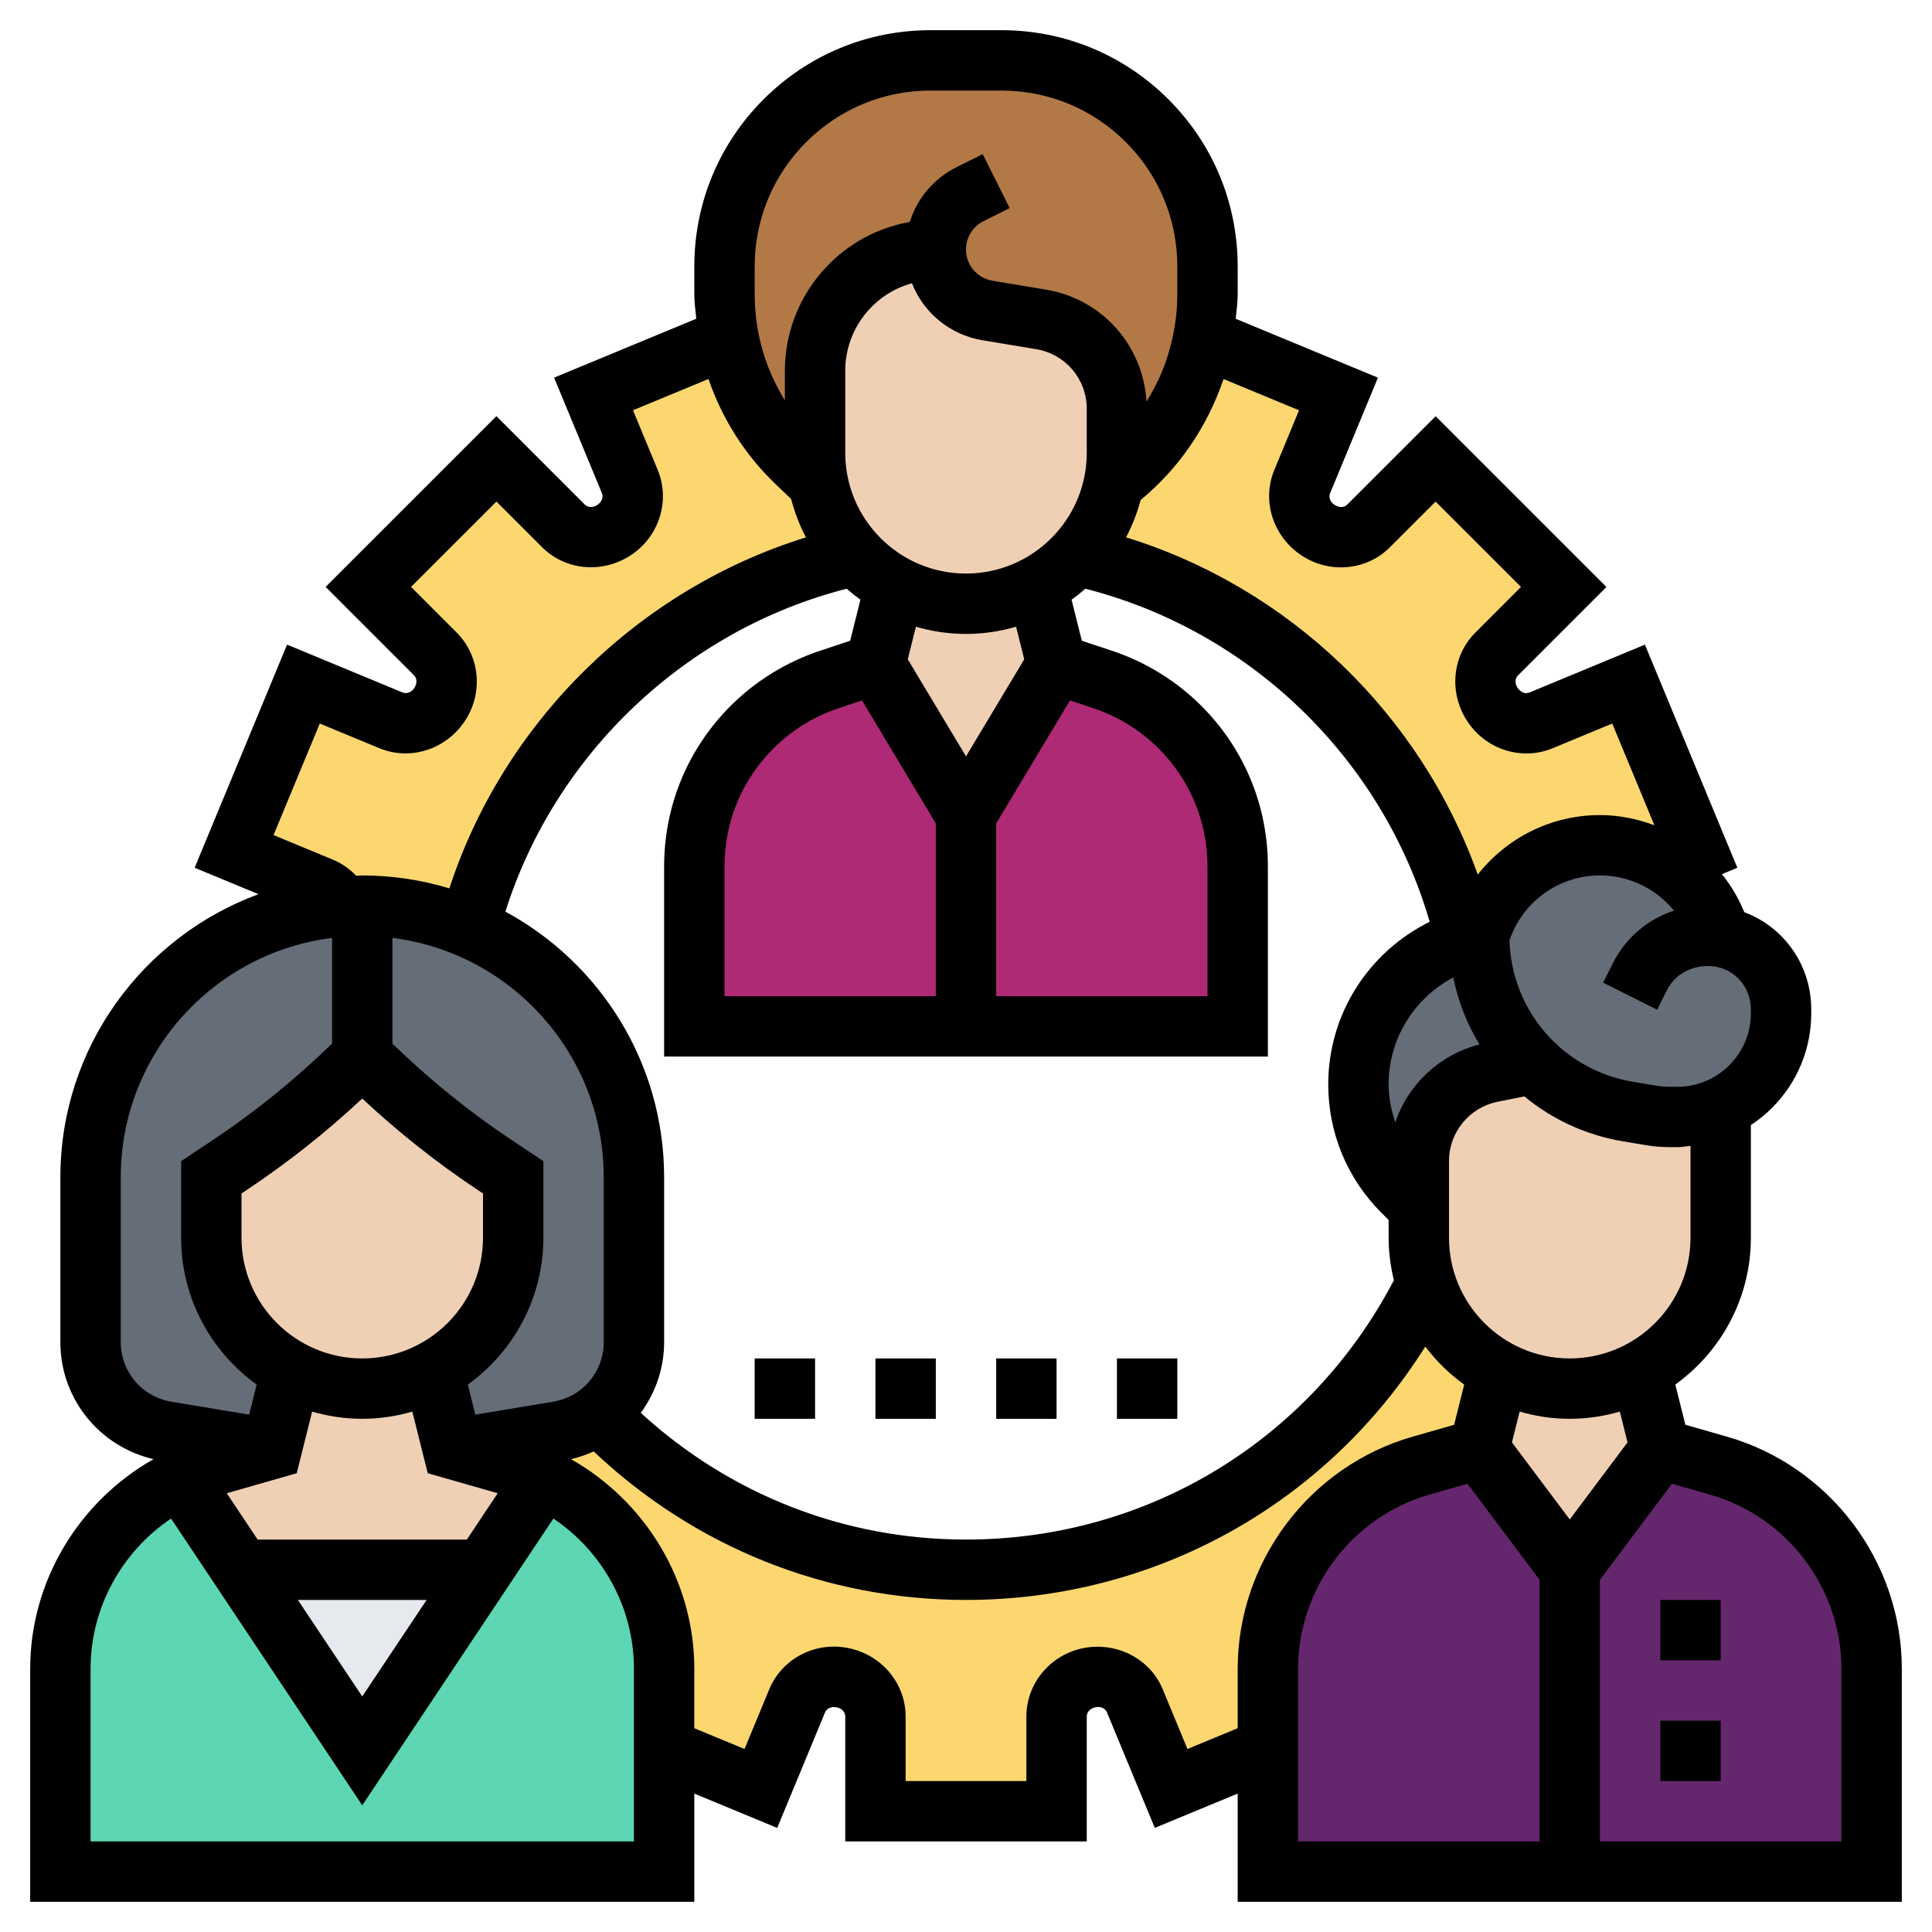 <?xml version="1.0"?>
<svg xmlns="http://www.w3.org/2000/svg" id="_x33_0" enable-background="new 0 0 64 64" height="512px" viewBox="0 0 64 64" width="512px" class=""><g><g><g><g><path d="m19.81 46.85c3.09 3.18 7.41 5.15 12.19 5.15 6.68 0 12.46-3.85 15.24-9.46.25.76.67 1.44 1.22 2 .35.35.75.64 1.19.87l-.65 2.59-1.92.55c-3.01.86-5.08 3.6-5.08 6.73v2.64l-3.2 1.32-1.21-2.9c-.24-.58-.86-.89-1.49-.77 0 0-.01.01-.02.01-.62.12-1.08.65-1.08 1.28v3.14h-6v-3.14c0-.63-.46-1.16-1.08-1.28-.01 0-.02-.01-.02-.01-.63-.12-1.25.19-1.49.77l-1.21 2.9-3.2-1.32v-2.64c0-2.73-1.58-5.17-3.98-6.31-.35-.17-.72-.31-1.1-.42l-1.92-.55 3.49-.58c.5-.08.94-.28 1.32-.57z" fill="#fcd770" data-original="#FCD770"/></g><g><path d="m28.33 18.4c-6.24 1.37-11.19 6.17-12.79 12.32v.01c-1.09-.47-2.28-.73-3.54-.73-.23 0-.46.01-.68.03-.14-.28-.37-.5-.66-.62l-2.91-1.21 2.3-5.54 2.9 1.2c.59.25 1.25.02 1.6-.5 0-.01.01-.02.01-.02.36-.53.31-1.23-.14-1.68l-2.22-2.22 4.24-4.24 2.22 2.22c.45.45 1.15.5 1.68.14 0 0 .01-.01.02-.01.52-.35.75-1.01.5-1.6l-1.2-2.9 4.48-1.85c.06.33.14.66.25.98.4 1.2 1.09 2.27 2 3.14l.71.68c.19.91.62 1.74 1.23 2.4z" fill="#fcd770" data-original="#FCD770"/></g><g><path d="m39.6 12.19c.11-.32.2-.65.26-.99l4.48 1.85-1.2 2.9c-.25.59-.02 1.25.5 1.6.01 0 .02.01.02.01.53.36 1.23.31 1.68-.14l2.22-2.22 4.24 4.24-2.22 2.22c-.45.45-.5 1.15-.14 1.68 0 0 .01.01.01.02.35.52 1.01.75 1.6.5l2.9-1.2 2.3 5.54-1.04.43v.01s0 0-.01 0c-.64-.41-1.4-.64-2.2-.64-.9 0-1.74.29-2.43.79s-1.23 1.21-1.52 2.06l-.05.15-.2.05c-.08.02-.16.04-.24.07l-.01-.03c-1.49-6.33-6.52-11.29-12.88-12.69.61-.66 1.04-1.49 1.23-2.4l.23-.19c1.14-.94 1.99-2.18 2.46-3.58z" fill="#fcd770" data-original="#FCD770"/></g><g><path d="m39.59 12.23c-.47 1.4-1.32 2.64-2.46 3.58l-.23.19c.07-.32.1-.66.1-1v-1.46c0-1.47-1.06-2.72-2.51-2.96l-1.78-.29c-.99-.17-1.71-1.02-1.71-2.02 0-.02 0-.05 0-.07l-.78.16c-1.87.37-3.22 2.01-3.22 3.92v2.72c0 .34.03.68.1 1l-.71-.68c-.91-.87-1.6-1.94-2-3.14-.11-.32-.19-.65-.25-.98-.09-.47-.14-.96-.14-1.45v-.92c0-1.81.72-3.55 2-4.83s3.02-2 4.83-2h2.34c1.81 0 3.55.72 4.83 2s2 3.02 2 4.83v.92c0 .49-.05.98-.14 1.45-.06.34-.15.67-.26.99z" fill="#b27946" data-original="#B27946" class=""/></g><g><path d="m21 39v5.46c0 .97-.46 1.84-1.19 2.39-.38.29-.82.49-1.32.57l-3.49.58-.65-2.59c1.58-.84 2.65-2.5 2.65-4.41v-2l-.65-.43c-1.56-1.04-3.02-2.24-4.35-3.57v-5c1.26 0 2.45.26 3.54.73 1.06.45 2.02 1.11 2.82 1.91 1.63 1.62 2.64 3.88 2.64 6.36z" fill="#656d78" data-original="#656D78" class=""/></g><g><path d="m12 30v5c-1.33 1.33-2.79 2.53-4.35 3.57l-.65.43v2c0 1.38.56 2.63 1.46 3.54.35.35.75.64 1.19.87l-.65 2.59-3.49-.58c-1.45-.24-2.51-1.49-2.51-2.96v-5.46c0-4.74 3.67-8.63 8.32-8.97.22-.02.45-.03.68-.03z" fill="#656d78" data-original="#656D78" class=""/></g><g><path d="m49.41 35.52c-1.4.28-2.41 1.51-2.41 2.94v1.54l-.53-.53c-.94-.94-1.47-2.22-1.47-3.55 0-2.22 1.46-4.16 3.56-4.8.08-.03.16-.05.24-.07l.2-.05c0 1.44.52 2.78 1.4 3.82.12.15.26.29.4.42z" fill="#656d78" data-original="#656D78" class=""/></g><g><path d="m55.21 28.64c.8.5 1.43 1.27 1.74 2.21l.07.19c1.13.21 1.98 1.19 1.98 2.4v.12c0 1.38-.82 2.58-2 3.12-.44.21-.93.32-1.45.32h-.26c-.19 0-.39-.02-.58-.05l-.78-.13c-1.22-.21-2.3-.77-3.13-1.58-.14-.13-.28-.27-.4-.42-.88-1.04-1.4-2.38-1.4-3.82l.05-.15c.29-.85.83-1.56 1.52-2.06s1.53-.79 2.43-.79c.8 0 1.56.23 2.2.64z" fill="#656d78" data-original="#656D78" class=""/></g><g><path d="m41 28.7v5.3h-9v-7l3-5 1.54.51c.96.32 1.83.86 2.55 1.58 1.22 1.22 1.91 2.88 1.91 4.61z" fill="#ff826e" data-original="#FF826E" class="active-path" style="fill:#AE2A75" data-old_color="#ff826e"/></g><g><path d="m32 27v7h-9v-5.3c0-1.73.69-3.39 1.91-4.61.72-.72 1.59-1.26 2.55-1.58l1.54-.51z" fill="#ff826e" data-original="#FF826E" class="active-path" style="fill:#AE2A75" data-old_color="#ff826e"/></g><g><path d="m52 62v-10l3-4 1.92.55c3.01.86 5.08 3.6 5.08 6.73v6.72z" fill="#4fc1e9" data-original="#4FC1E9" class="" style="fill:#64266C" data-old_color="#4fc1e9"/></g><g><path d="m52 52v10h-10v-4.08-2.64c0-3.13 2.07-5.87 5.08-6.73l1.92-.55z" fill="#4fc1e9" data-original="#4FC1E9" class="" style="fill:#64266C" data-old_color="#4fc1e9"/></g><g><path d="m22 57.92v4.08h-20v-6.72c0-2.73 1.58-5.17 3.98-6.31l2.02 3.03 4 6 4-6 2.02-3.03c2.4 1.14 3.98 3.58 3.98 6.31z" fill="#5cd6b3" data-original="#5CD6B3" class=""/></g><g><path d="m16 52-4 6-4-6z" fill="#e6e9ed" data-original="#E6E9ED" class=""/></g><g><path d="m18.02 48.97-2.02 3.03h-8l-2.02-3.03c.35-.17.72-.31 1.1-.42l1.92-.55.65-2.59c.7.38 1.5.59 2.35.59s1.65-.21 2.35-.59l.65 2.59 1.92.55c.38.11.75.25 1.1.42z" fill="#f0d0b4" data-original="#F0D0B4" class=""/></g><g><path d="m17 39v2c0 1.91-1.07 3.57-2.65 4.41-.7.38-1.5.59-2.35.59s-1.65-.21-2.35-.59c-.44-.23-.84-.52-1.19-.87-.9-.91-1.46-2.16-1.46-3.54v-2l.65-.43c1.56-1.04 3.02-2.24 4.35-3.57 1.33 1.33 2.79 2.53 4.35 3.57z" fill="#f0d0b4" data-original="#F0D0B4" class=""/></g><g><path d="m49.65 45.41 2.35.59c.85 0 1.65-.21 2.35-.59l.65 2.59-3 4-3-4z" fill="#f0d0b4" data-original="#F0D0B4" class=""/></g><g><path d="m57 36.69v4.31c0 1.91-1.07 3.57-2.65 4.41-.7.38-1.5.59-2.35.59l-2.35-.59c-.44-.23-.84-.52-1.19-.87-.55-.56-.97-1.24-1.22-2-.16-.49-.24-1-.24-1.54v-1-1.54c0-1.43 1.01-2.66 2.41-2.94l1.39-.28c.83.81 1.91 1.37 3.13 1.58l.78.13c.19.03.39.05.58.05h.26c.52 0 1.01-.11 1.45-.32z" fill="#f0d0b4" data-original="#F0D0B4" class=""/></g><g><path d="m29.65 19.41 2.35.59c.85 0 1.65-.21 2.35-.59l.65 2.59-3 5-3-5z" fill="#f0d0b4" data-original="#F0D0B4" class=""/></g><g><path d="m37 13.54v1.46c0 .34-.03.68-.1 1-.19.91-.62 1.74-1.23 2.4-.38.41-.83.75-1.32 1.01-.7.38-1.5.59-2.35.59l-2.35-.59c-.44-.23-.84-.52-1.19-.87-.04-.04-.09-.09-.13-.14-.61-.66-1.04-1.49-1.23-2.4-.07-.32-.1-.66-.1-1v-2.72c0-1.91 1.35-3.55 3.22-3.92l.78-.16v.07c0 1 .72 1.85 1.71 2.02l1.78.29c1.45.24 2.51 1.49 2.51 2.96z" fill="#f0d0b4" data-original="#F0D0B4" class=""/></g></g><g><path d="m57.198 47.588-1.368-.391-.333-1.332c1.513-1.09 2.503-2.862 2.503-4.865v-3.73c.247-.163.48-.351.695-.565.842-.839 1.305-1.955 1.305-3.143v-.123c0-.923-.354-1.787-.999-2.436-.349-.351-.761-.616-1.219-.785-.187-.462-.44-.883-.74-1.261l.51-.211-3.062-7.391-3.824 1.585c-.136.056-.292-.001-.397-.159-.092-.139-.085-.307.018-.409l2.927-2.928-5.657-5.656-2.928 2.927c-.102.103-.27.11-.429.004-.137-.091-.194-.249-.138-.383l1.584-3.825-4.711-1.951c.025-.27.065-.537.065-.808v-.924c0-2.092-.814-4.058-2.293-5.535-1.479-1.479-3.445-2.293-5.536-2.293h-2.343c-2.091 0-4.057.814-5.536 2.293-1.478 1.478-2.292 3.443-2.292 5.535v.924c0 .271.04.538.065.807l-4.71 1.951 1.584 3.825c.056.134-.001.292-.159.397-.138.092-.305.084-.409-.019l-2.927-2.927-5.657 5.656 2.928 2.928c.103.103.109.271.004.429-.092.138-.25.193-.384.14l-3.825-1.585-3.062 7.391 2.115.876c-3.823 1.407-6.563 5.074-6.563 9.379v5.459c0 1.872 1.285 3.454 3.084 3.878-2.463 1.398-4.084 4.029-4.084 6.943v7.72h22v-3.585l2.746 1.137 1.584-3.825c.056-.135.21-.206.393-.168.163.032.277.156.277.301v4.14h8v-4.14c0-.146.114-.27.301-.307.165-.031.314.039.369.173l1.584 3.825 2.746-1.136v3.585h22v-7.72c0-3.552-2.386-6.716-5.802-7.692zm-3.284.193-1.914 2.553-1.915-2.553.255-1.02c.528.153 1.084.239 1.66.239s1.132-.086 1.659-.239zm2.086-6.781c0 2.206-1.794 4-4 4s-4-1.794-4-4v-2.541c0-.95.676-1.774 1.608-1.961l.889-.178c.912.754 2.028 1.281 3.271 1.489l.778.13c.247.04.496.061.742.061l.259.001h.014c.149 0 .293-.028.439-.043zm-40.535 10h-6.93l-1.023-1.534 2.318-.663.51-2.041c.528.152 1.084.238 1.66.238s1.132-.086 1.659-.239l.51 2.041 2.318.663zm-1.333 2-2.132 3.197-2.132-3.197zm-2.132-16.609c1.181 1.104 2.455 2.114 3.799 3.011l.201.133v1.465c0 2.206-1.794 4-4 4s-4-1.794-4-4v-1.465l.201-.134c1.344-.896 2.618-1.906 3.799-3.01zm3.746 10.471-.249-.996c1.513-1.091 2.503-2.863 2.503-4.866v-2.535l-1.092-.728c-1.395-.93-2.705-1.997-3.908-3.166v-3.502c3.94.495 7 3.859 7 7.931v5.459c0 .981-.703 1.812-1.671 1.973zm.996-16.663c1.651-5.232 5.981-9.338 11.305-10.697.146.129.298.25.456.364l-.34 1.359-1.019.34c-1.102.367-2.119.996-2.94 1.817-1.421 1.421-2.204 3.31-2.204 5.32v6.298h20v-6.298c0-2.01-.783-3.899-2.204-5.32-.821-.821-1.838-1.45-2.941-1.818l-1.018-.339-.34-1.359c.158-.114.31-.235.456-.364 5.465 1.392 9.836 5.63 11.407 11.034-2.022.998-3.36 3.055-3.36 5.384 0 1.609.626 3.121 1.764 4.258l.236.236v.586c0 .487.065.957.174 1.41-2.774 5.306-8.168 8.59-14.174 8.59-4.037 0-7.82-1.494-10.773-4.196.481-.663.773-1.469.773-2.345v-5.459c0-3.799-2.13-7.109-5.258-8.801zm11.813-6.996 2.445 4.074v5.723h-7v-4.298c0-1.476.575-2.862 1.618-3.906.604-.604 1.35-1.064 2.159-1.334zm4.445 4.074 2.445-4.075.778.259c.809.271 1.556.731 2.159 1.335 1.043 1.044 1.618 2.431 1.618 3.906v4.298h-7zm.929-5.436-1.929 3.215-1.929-3.216.27-1.079c.527.153 1.083.239 1.659.239s1.132-.086 1.659-.239zm2.071-6.841c0 2.206-1.794 4-4 4s-4-1.794-4-4v-2.721c0-1.356.918-2.543 2.21-2.895.382.971 1.249 1.705 2.336 1.887l1.782.297c.969.161 1.672.992 1.672 1.973zm10.219 22.178c-.133-.403-.219-.822-.219-1.258 0-1.516.851-2.856 2.142-3.541.161.796.457 1.545.868 2.218-1.326.341-2.363 1.326-2.791 2.581zm11.781-3.74v.123c0 .653-.255 1.267-.717 1.728-.46.459-1.072.712-1.721.712-.002 0-.005 0-.007 0l-.263-.001c-.139 0-.277-.011-.416-.034l-.779-.13c-2.323-.388-4.022-2.343-4.094-4.682.433-1.289 1.636-2.154 2.997-2.154.974 0 1.866.443 2.455 1.167-.872.281-1.606.9-2.032 1.752l-.317.634 1.789.895.317-.634c.251-.502.755-.813 1.374-.814h.001c.377 0 .731.147.997.414.268.27.416.634.416 1.024zm-14.894-15.045c.927.624 2.164.511 2.937-.265l1.513-1.513 2.829 2.828-1.513 1.514c-.775.774-.887 2.009-.253 2.954.619.927 1.801 1.296 2.812.876l1.977-.819 1.396 3.37c-.567-.212-1.172-.338-1.804-.338-1.615 0-3.088.754-4.048 1.971-1.898-5.318-6.24-9.5-11.65-11.171.206-.389.367-.804.484-1.237 1.262-1.044 2.205-2.415 2.745-4.007l2.501 1.035-.819 1.978c-.419 1.011-.051 2.194.893 2.824zm-18.106-9.565c0-1.557.606-3.021 1.707-4.121 1.101-1.101 2.565-1.707 4.122-1.707h2.343c1.557 0 3.021.606 4.122 1.707 1.1 1.101 1.706 2.564 1.706 4.121v.924c0 .721-.117 1.436-.36 2.166-.164.491-.395.951-.661 1.388-.109-1.857-1.464-3.4-3.321-3.71l-1.782-.297c-.508-.085-.876-.52-.876-1.033 0-.399.222-.759.579-.938l.868-.434-.894-1.789-.869.434c-.756.379-1.304 1.036-1.546 1.813l-.119.023c-2.329.467-4.019 2.529-4.019 4.904v.981c-.27-.438-.494-.904-.657-1.393-.227-.683-.343-1.395-.343-2.115zm-13.961 19.654-1.977-.819 1.531-3.695 1.978.819c1.01.417 2.192.049 2.823-.894.622-.928.51-2.162-.265-2.937l-1.513-1.514 2.829-2.828 1.513 1.513c.775.775 2.01.887 2.955.254.927-.619 1.295-1.802.875-2.813l-.819-1.978 2.501-1.035c.45 1.319 1.218 2.525 2.228 3.489l.508.484c.118.446.281.874.493 1.273-5.54 1.717-10.008 6.102-11.813 11.627-.915-.276-1.883-.428-2.886-.428-.067 0-.132.009-.199.01-.216-.223-.471-.407-.762-.528zm-7.039 15.977v-5.459c0-4.072 3.06-7.436 7-7.931v3.502c-1.203 1.168-2.513 2.235-3.908 3.166l-1.092.728v2.535c0 2.003.99 3.775 2.503 4.866l-.249.996-2.582-.43c-.969-.161-1.672-.992-1.672-1.973zm17 16.541h-18v-5.72c0-2.029 1.041-3.883 2.667-4.977l6.333 9.5 6.333-9.5c1.626 1.095 2.667 2.948 2.667 4.977zm18.336-3.062-.819-1.978c-.418-1.011-1.519-1.579-2.628-1.365-1.095.218-1.889 1.17-1.889 2.265v2.14h-4v-2.14c0-1.096-.794-2.048-1.909-2.268-1.095-.219-2.19.357-2.608 1.368l-.819 1.978-1.664-.688v-1.97c0-2.914-1.621-5.545-4.083-6.943.262-.062.511-.148.749-.257 3.352 3.167 7.693 4.92 12.334 4.92 6.264 0 11.934-3.178 15.215-8.394.364.482.797.907 1.288 1.26l-.333 1.332-1.367.391c-3.417.975-5.803 4.139-5.803 7.691v1.969zm3.664-2.658c0-2.665 1.79-5.037 4.352-5.769l1.261-.361 2.387 3.183v8.667h-8zm18 5.72h-8v-8.667l2.386-3.182 1.262.361c2.562.731 4.352 3.103 4.352 5.768z" data-original="#000000" class=""/><path d="m55 57h2v2h-2z" data-original="#000000" class=""/><path d="m55 53h2v2h-2z" data-original="#000000" class=""/><path d="m33 45h2v2h-2z" data-original="#000000" class=""/><path d="m37 45h2v2h-2z" data-original="#000000" class=""/><path d="m29 45h2v2h-2z" data-original="#000000" class=""/><path d="m25 45h2v2h-2z" data-original="#000000" class=""/></g></g></g> </svg>

